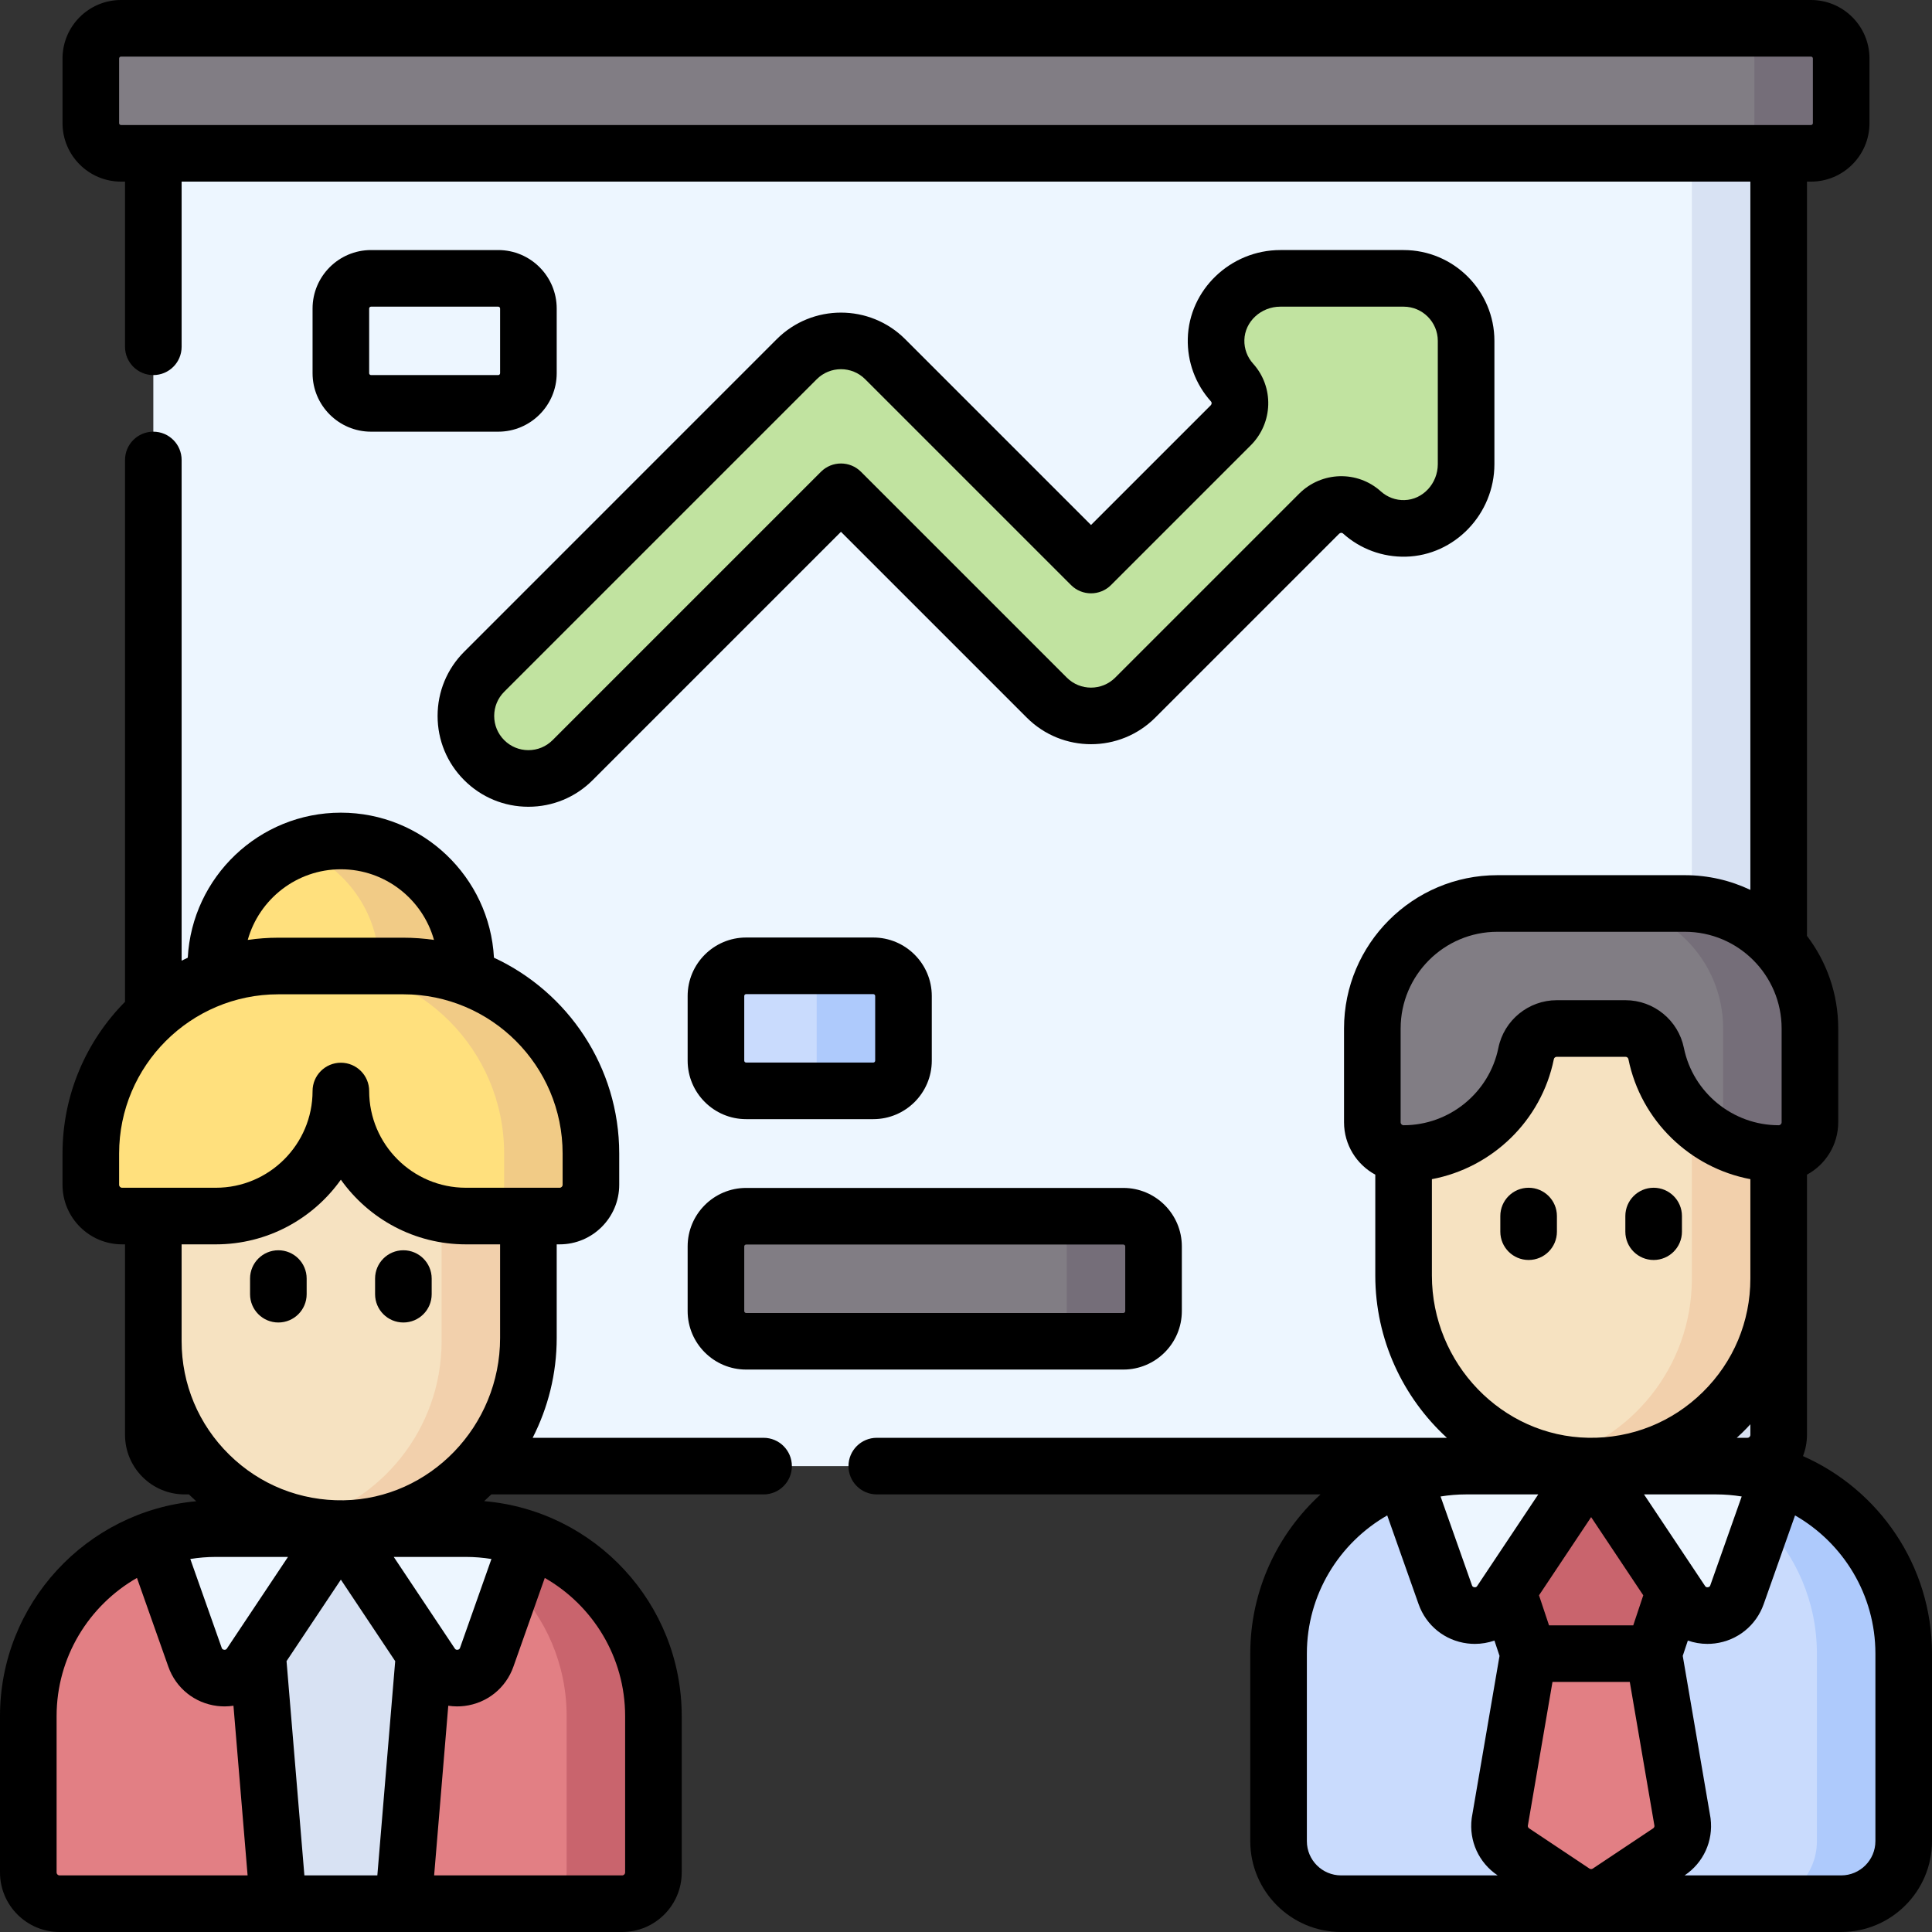 <svg id="Capa_1" enable-background="new 0 0 512 512" height="512" viewBox="0 0 512 512" width="512" xmlns="http://www.w3.org/2000/svg"><rect x="0" y="0" width="512" height="512" fill="#333333" stroke="none"/><g><g><path d="m463.083 388.533h-414.166c-4.575 0-8.283-3.708-8.283-8.283v-344.617h430.733v344.617c0 4.575-3.709 8.283-8.284 8.283z" fill="#edf6ff"/><path d="m448.366 35.633v344.617c0 4.575-3.708 8.283-8.283 8.283h23c4.575 0 8.283-3.709 8.283-8.283v-344.617z" fill="#d8e2f3"/><path d="m371.967 73.767h-32.665c-9.065 0-16.804 7.083-17.029 16.145-.11 4.423 1.517 8.459 4.246 11.485 2.924 3.243 2.725 8.232-.363 11.319l-37.021 37.021-54.553-54.552c-6.47-6.469-16.959-6.469-23.428 0l-82.833 82.833c-6.47 6.469-6.47 16.959 0 23.428 3.235 3.235 7.474 4.853 11.714 4.853s8.48-1.618 11.714-4.853l71.119-71.118 54.553 54.551c6.47 6.469 16.959 6.469 23.428 0l48.736-48.736c3.088-3.088 8.077-3.287 11.319-.363 3.026 2.729 7.062 4.356 11.485 4.246 9.062-.225 16.146-7.964 16.146-17.029v-32.664c-.002-9.149-7.419-16.566-16.568-16.566z" fill="#c1e3a0"/><path d="m479.933 40.633h-447.866c-4.418 0-8-3.582-8-8v-17.133c0-4.418 3.582-8 8-8h447.867c4.418 0 8 3.582 8 8v17.133c-.001 4.419-3.583 8-8.001 8z" fill="#817d84"/><path d="m479.933 7.5h-23c4.418 0 8 3.582 8 8v17.133c0 4.418-3.582 8-8 8h23c4.418 0 8-3.582 8-8v-17.133c0-4.418-3.582-8-8-8z" fill="#756e79"/><path d="m231.433 289.085h-33.7c-4.418 0-8-3.582-8-8v-17.133c0-4.418 3.582-8 8-8h33.7c4.418 0 8 3.582 8 8v17.133c0 4.418-3.581 8-8 8z" fill="#c9dbfd"/><path d="m297.7 355.448h-99.967c-4.418 0-8-3.582-8-8v-17.133c0-4.418 3.582-8 8-8h99.967c4.418 0 8 3.582 8 8v17.133c0 4.418-3.582 8-8 8z" fill="#817d84"/><path d="m297.7 322.315h-23c4.418 0 8 3.582 8 8v17.133c0 4.418-3.582 8-8 8h23c4.418 0 8-3.582 8-8v-17.133c0-4.418-3.582-8-8-8z" fill="#756e79"/><path d="m231.433 255.952h-23c4.418 0 8 3.582 8 8v17.133c0 4.418-3.582 8-8 8h23c4.418 0 8-3.582 8-8v-17.133c0-4.419-3.582-8-8-8z" fill="#aecafc"/><g><g><path d="m173.167 496.209v-41.417c0-27.449-22.251-49.7-49.7-49.7h-66.267c-27.449 0-49.7 22.251-49.7 49.7v41.417c0 4.575 3.708 8.283 8.283 8.283h149.1c4.575 0 8.284-3.708 8.284-8.283z" fill="#e27f84"/></g><path d="m123.466 405.092h-23c27.449 0 49.7 22.251 49.7 49.7v41.417c0 4.575-3.708 8.283-8.283 8.283h23c4.575 0 8.283-3.708 8.283-8.283v-41.417c.001-27.448-22.251-49.7-49.7-49.7z" fill="#c9646d"/><g><path d="m80.2 376.441h20.267v43h-20.267z" fill="#f2cdbe"/><path d="m140.033 355.392c0 27.731-22.712 50.158-50.55 49.693-27.251-.455-48.85-23.257-48.85-50.511v-48.882c0-18.299 14.834-33.133 33.133-33.133h33.134c18.299 0 33.133 14.834 33.133 33.133z" fill="#f2cdbe"/><path d="m140.033 355.392c0 27.731-22.712 50.158-50.55 49.693-27.251-.455-48.85-23.257-48.85-50.511v-48.882c0-18.299 14.834-33.133 33.133-33.133h33.134c18.299 0 33.133 14.834 33.133 33.133z" fill="#f6e2c1"/><path d="m106.9 272.559h-23c18.299 0 33.133 14.834 33.133 33.133v49.7c0 23.466-16.265 43.13-38.135 48.343 3.404.817 6.942 1.289 10.586 1.35 27.837.465 50.549-21.962 50.549-49.693v-49.7c0-18.299-14.834-33.133-33.133-33.133z" fill="#f2d0ac"/></g><path d="m123.351 258.781c.077-.919.116-1.85.116-2.789 0-18.299-14.834-33.133-33.133-33.133s-33.134 14.834-33.134 33.133c0 .939.039 1.869.116 2.789v6.852h66.151z" fill="#ffe07d"/><path d="m123.466 255.992c0-18.299-14.834-33.133-33.133-33.133-4.044 0-7.917.727-11.5 2.053 12.63 4.675 21.633 16.825 21.633 31.08 0 .939-.039 1.869-.116 2.789l.116 6.852h23l-.116-6.852c.077-.919.116-1.85.116-2.789z" fill="#f1cb86"/><path d="m106.9 255.992h-33.133c-27.449 0-49.7 22.252-49.7 49.7v8.283c0 4.575 3.709 8.283 8.283 8.283h24.85c14.892 0 27.482-9.827 31.657-23.349.202-.654.792-1.11 1.477-1.11.685 0 1.275.456 1.477 1.11 4.174 13.521 16.765 23.349 31.657 23.349h24.85c4.575 0 8.283-3.709 8.283-8.283v-8.283c-.001-27.448-22.252-49.7-49.701-49.7z" fill="#ffe07d"/><path d="m106.9 255.992h-23c27.449 0 49.7 22.252 49.7 49.7v8.283c0 4.575-3.709 8.283-8.283 8.283h23c4.575 0 8.283-3.709 8.283-8.283v-8.283c0-27.448-22.251-49.7-49.7-49.7z" fill="#f1cb86"/><path d="m112.422 438.226-5.522 66.266h-33.133l-5.523-66.266v-33.134h44.178z" fill="#d8e2f3"/><g fill="#edf6ff"><path d="m128.984 439.182 11.047-31.251c-5.183-1.832-10.755-2.839-16.565-2.839h-33.133l23.949 35.924c3.786 5.678 12.428 4.6 14.702-1.834z"/><path d="m40.635 407.931 11.047 31.251c2.274 6.434 10.917 7.512 14.702 1.834l23.949-35.924h-33.133c-5.81 0-11.382 1.007-16.565 2.839z"/></g></g><g><path d="m411.533 367.033h20.267v43h-20.267z" fill="#f2cdbe"/><path d="m504.5 438.233c0-27.449-22.251-49.7-49.7-49.7h-66.267c-27.449 0-49.7 22.251-49.7 49.7v49.7c0 9.15 7.417 16.567 16.567 16.567h132.533c9.15 0 16.567-7.417 16.567-16.567z" fill="#c9dbfd"/><g><path d="m438.233 438.233 7.648 44.62c.389 3.113-1.014 6.179-3.625 7.92l-15.996 10.664c-2.782 1.855-6.407 1.855-9.189 0l-15.996-10.664c-2.61-1.74-4.014-4.806-3.625-7.92l7.648-44.62v-3.7h33.119z" fill="#e27f84"/></g><path d="m443.756 421.667-5.523 16.566h-33.133l-5.522-16.566v-33.134h44.178z" fill="#c9646d"/><path d="m471.367 265.641v73.192c0 27.731-22.712 50.158-50.55 49.693-27.251-.455-48.85-23.257-48.85-50.511v-72.374z" fill="#f6e2c1"/><path d="m448.367 265.641v73.192c0 23.466-16.265 43.13-38.135 48.343 3.404.817 6.942 1.289 10.586 1.35 27.837.465 50.55-21.962 50.55-49.693v-73.192z" fill="#f2d0ac"/><path d="m446.517 239.433h-49.7c-18.299 0-33.133 14.834-33.133 33.133v24.85c0 4.575 3.709 8.283 8.283 8.283 16.03 0 29.401-11.384 32.471-26.508.783-3.856 4.173-6.626 8.107-6.626h18.244c3.935 0 7.325 2.77 8.107 6.626 3.07 15.124 16.441 26.508 32.471 26.508 4.575 0 8.283-3.709 8.283-8.283v-24.85c0-18.298-14.834-33.133-33.133-33.133z" fill="#817d84"/><path d="m446.517 239.433h-23c18.299 0 33.133 14.834 33.133 33.133v24.85c0 1.546-.431 2.988-1.168 4.226 4.717 2.583 10.128 4.058 15.885 4.058 4.575 0 8.283-3.709 8.283-8.283v-24.85c0-18.299-14.834-33.134-33.133-33.134z" fill="#756e79"/><path d="m454.8 388.533h-23c27.448 0 49.7 22.251 49.7 49.7v49.7c0 9.15-7.417 16.567-16.567 16.567h23c9.15 0 16.567-7.417 16.567-16.567v-49.7c0-27.448-22.252-49.7-49.7-49.7z" fill="#aecafc"/><g fill="#edf6ff"><path d="m371.969 391.372 11.047 31.251c2.274 6.434 10.917 7.512 14.702 1.834l23.949-35.924h-33.133c-5.811 0-11.383 1.007-16.565 2.839z"/><path d="m454.8 388.533h-33.133l23.949 35.924c3.785 5.678 12.428 4.6 14.702-1.834l11.047-31.251c-5.183-1.832-10.755-2.839-16.565-2.839z"/></g></g></g><g><path d="m202.356 381.033h-61.196c4.062-7.955 6.373-16.951 6.373-26.451v-24.815h.784c8.703 0 15.783-7.08 15.783-15.783v-8.284c0-22.969-13.616-42.808-33.195-51.9-1.147-21.386-18.905-38.433-40.572-38.433s-39.425 17.047-40.572 38.433c-.548.254-1.09.518-1.628.789v-132.689c0-4.143-3.358-7.5-7.5-7.5s-7.5 3.357-7.5 7.5v143.588c-10.234 10.34-16.566 24.549-16.566 40.212v8.283c0 8.703 7.08 15.783 15.783 15.783h.783v25.01.624 24.85c0 8.703 7.08 15.783 15.783 15.783h1.165c.05.05.096.102.146.151.58.57 1.174 1.12 1.773 1.662-29.111 2.637-52 27.167-52 56.954v41.417c0 8.703 7.08 15.783 15.783 15.783h149.1c8.703 0 15.783-7.08 15.783-15.783v-41.417c0-29.908-23.077-54.512-52.357-56.98.642-.581 1.269-1.177 1.885-1.786h72.162c4.142 0 7.5-3.357 7.5-7.5s-3.358-7.501-7.5-7.501zm-98.009 31.567h19.12c2.304 0 4.563.193 6.768.55l-8.321 23.541c-.053.148-.162.456-.642.517-.479.062-.662-.212-.749-.343zm-44.203 24.264c-.087.131-.267.403-.749.343-.48-.06-.589-.368-.642-.517l-8.321-23.54c2.205-.357 4.464-.55 6.768-.55h19.12zm30.189-206.497c11.738 0 21.652 7.934 24.678 18.718-2.651-.378-5.357-.585-8.112-.585h-33.132c-2.754 0-5.46.207-8.111.585 3.026-10.784 12.939-18.718 24.677-18.718zm-58.766 83.616v-8.283c0-23.27 18.931-42.2 42.2-42.2h33.133c23.269 0 42.2 18.931 42.2 42.2v8.283c0 .432-.352.783-.783.783h-24.85c-14.134 0-25.633-11.499-25.633-25.634 0-4.143-3.358-7.5-7.5-7.5s-7.5 3.357-7.5 7.5c0 14.135-11.499 25.634-25.633 25.634h-24.851c-.432.001-.783-.351-.783-.783zm25.633 15.784c13.657 0 25.763-6.772 33.133-17.137 7.371 10.364 19.476 17.137 33.133 17.137h9.066v24.815c0 23.335-18.606 42.63-41.475 43.012-11.429.18-22.182-4.108-30.313-12.105-8.133-7.998-12.612-18.684-12.612-30.089v-.624-25.01h9.068zm-42.2 166.45v-41.417c0-15.666 8.587-29.355 21.295-36.635l8.316 23.524c2.004 5.672 6.958 9.658 12.927 10.403.667.083 1.331.124 1.99.124.791 0 1.572-.066 2.341-.181l3.747 44.965h-49.833c-.431 0-.783-.352-.783-.783zm65.667.783-4.732-56.783 14.398-21.596 14.398 21.597-4.732 56.782zm84.999-42.2v41.417c0 .432-.352.783-.783.783h-49.832l3.747-44.965c.769.115 1.55.181 2.34.181.659 0 1.324-.041 1.99-.124 5.969-.745 10.922-4.731 12.927-10.402l8.316-23.525c12.708 7.28 21.295 20.969 21.295 36.635z"/><path d="m289.133 139.131-49.249-49.248c-9.383-9.384-24.651-9.383-34.035-.001l-82.833 82.834c-4.546 4.545-7.05 10.589-7.05 17.018s2.503 12.473 7.05 17.018c4.546 4.546 10.589 7.049 17.017 7.049s12.471-2.504 17.017-7.049l65.816-65.816 49.249 49.249c9.384 9.383 24.651 9.383 34.035 0l48.735-48.736c.284-.281.738-.328.995-.096 4.585 4.134 10.512 6.324 16.694 6.174 12.936-.322 23.459-11.325 23.459-24.527v-32.667c0-13.271-10.796-24.066-24.066-24.066h-32.665c-13.203 0-24.206 10.523-24.527 23.459-.154 6.181 2.039 12.109 6.173 16.693.23.256.187.711-.096.993zm42.324-21.111c5.943-5.94 6.219-15.448.63-21.646-1.552-1.721-2.375-3.949-2.317-6.274.121-4.87 4.397-8.832 9.532-8.832h32.665c4.999 0 9.066 4.067 9.066 9.066v32.666c0 5.135-3.962 9.41-8.831 9.531-2.318.073-4.555-.766-6.276-2.317-6.196-5.588-15.703-5.312-21.646.628l-48.736 48.736c-3.535 3.535-9.287 3.535-12.822 0l-54.552-54.552c-2.929-2.928-7.678-2.928-10.606 0l-71.119 71.118c-1.713 1.713-3.989 2.656-6.411 2.656s-4.698-.943-6.412-2.656c-1.712-1.712-2.655-3.988-2.655-6.41s.943-4.698 2.656-6.41l82.833-82.834c1.768-1.768 4.089-2.651 6.411-2.651 2.321 0 4.643.884 6.41 2.651l54.553 54.552c2.929 2.928 7.678 2.928 10.606 0z"/><path d="m132.033 66.267h-33.7c-8.547 0-15.5 6.953-15.5 15.5v17.133c0 8.547 6.953 15.5 15.5 15.5h33.7c8.547 0 15.5-6.953 15.5-15.5v-17.133c0-8.547-6.953-15.5-15.5-15.5zm.5 32.633c0 .275-.224.5-.5.5h-33.7c-.276 0-.5-.225-.5-.5v-17.133c0-.275.224-.5.5-.5h33.7c.276 0 .5.225.5.5z"/><path d="m73.767 350.475c4.142 0 7.5-3.357 7.5-7.5v-4.142c0-4.143-3.358-7.5-7.5-7.5s-7.5 3.357-7.5 7.5v4.142c0 4.142 3.357 7.5 7.5 7.5z"/><path d="m106.9 350.475c4.142 0 7.5-3.357 7.5-7.5v-4.142c0-4.143-3.358-7.5-7.5-7.5s-7.5 3.357-7.5 7.5v4.142c0 4.142 3.358 7.5 7.5 7.5z"/><path d="m477.81 385.882c.673-1.752 1.057-3.646 1.057-5.632v-41.254c0-.018-.003-.035-.003-.053 0-.037.003-.073.003-.11v-27.532c4.929-2.673 8.283-7.894 8.283-13.884v-24.851c0-9.227-3.096-17.74-8.297-24.569.004-.094.014-.186.014-.281v-199.583h1.066c8.547 0 15.5-6.953 15.5-15.5v-17.133c0-8.547-6.953-15.5-15.5-15.5h-447.866c-8.547 0-15.5 6.953-15.5 15.5v17.133c0 8.547 6.953 15.5 15.5 15.5h1.066v43.767c0 4.143 3.358 7.5 7.5 7.5s7.5-3.357 7.5-7.5v-43.767h415.733v187.7c-5.265-2.497-11.146-3.9-17.35-3.9h-49.7c-22.406 0-40.634 18.228-40.634 40.633v24.851c0 5.99 3.355 11.211 8.284 13.884v26.715c0 16.977 7.349 32.36 18.978 43.018h-151.088c-4.142 0-7.5 3.357-7.5 7.5s3.358 7.5 7.5 7.5h117.609c-11.442 10.466-18.631 25.508-18.631 42.2v49.7c0 13.271 10.796 24.066 24.066 24.066h132.533c13.271 0 24.067-10.796 24.067-24.066v-49.7c0-23.358-14.079-43.477-34.19-52.352zm-446.243-353.249v-17.133c0-.275.224-.5.5-.5h447.866c.276 0 .5.225.5.5v17.133c0 .275-.224.5-.5.5h-447.866c-.276 0-.5-.225-.5-.5zm356.966 363.4h19.12l-16.176 24.264c-.087.132-.269.406-.749.343-.48-.06-.589-.368-.641-.517l-8.321-23.54c2.204-.357 4.463-.55 6.767-.55zm22.891 49.7h20.486l6.536 38.131c.006.268-.123.519-.349.669l-15.997 10.664c-.264.174-.604.175-.868-.001l-15.994-10.662c-.227-.151-.357-.402-.351-.67zm21.404-15h-22.322l-2.653-7.959 13.814-20.721 13.814 20.721zm2.852-34.7h19.12c2.304 0 4.563.193 6.768.55l-8.321 23.54c-.052.149-.161.456-.642.517-.48.06-.662-.212-.749-.343zm28.187-15.783c0 .432-.352.783-.784.783h-2.821c.508-.465 1.016-.93 1.51-1.415.72-.708 1.417-1.434 2.095-2.173zm-92.684-107.684c0-14.134 11.499-25.633 25.634-25.633h49.7c14.134 0 25.633 11.499 25.633 25.633v24.851c0 .432-.352.783-.783.783-12.145 0-22.71-8.621-25.121-20.5-1.486-7.32-7.987-12.634-15.458-12.634h-18.244c-7.471 0-13.972 5.314-15.458 12.634-2.411 11.879-12.976 20.5-25.121 20.5-.432 0-.784-.352-.784-.783v-24.851zm8.284 65.45v-25.524c15.962-3.016 29.004-15.465 32.321-31.807.073-.358.391-.618.757-.618h18.244c.366 0 .685.26.757.617 3.317 16.343 16.358 28.792 32.321 31.808v26.341c0 11.405-4.479 22.092-12.612 30.09-8.131 7.998-18.886 12.298-30.312 12.104-22.87-.381-41.476-19.676-41.476-43.011zm-33.134 149.918v-49.7c0-15.666 8.587-29.355 21.295-36.635l8.316 23.524c2.004 5.672 6.958 9.657 12.927 10.402.667.083 1.331.124 1.99.124 1.788 0 3.533-.308 5.177-.881l1.351 4.054-7.33 42.765c-.02.112-.036.225-.05.337-.745 5.962 1.893 11.735 6.887 15.077h-41.496c-4.999-.001-9.067-4.068-9.067-9.067zm150.667 0c0 4.999-4.067 9.066-9.067 9.066h-41.496c4.993-3.341 7.632-9.115 6.887-15.077-.014-.112-.031-.225-.05-.337l-7.33-42.765 1.351-4.054c1.644.573 3.389.881 5.178.881.659 0 1.323-.041 1.99-.124 5.969-.745 10.922-4.73 12.927-10.401l8.316-23.525c12.708 7.28 21.295 20.969 21.295 36.635v49.701z"/><path d="m405.1 333.908c4.142 0 7.5-3.357 7.5-7.5v-4.142c0-4.143-3.358-7.5-7.5-7.5s-7.5 3.357-7.5 7.5v4.142c0 4.143 3.358 7.5 7.5 7.5z"/><path d="m438.233 333.908c4.142 0 7.5-3.357 7.5-7.5v-4.142c0-4.143-3.358-7.5-7.5-7.5s-7.5 3.357-7.5 7.5v4.142c0 4.143 3.358 7.5 7.5 7.5z"/><path d="m197.733 296.585h33.7c8.547 0 15.5-6.953 15.5-15.5v-17.133c0-8.547-6.953-15.5-15.5-15.5h-33.7c-8.547 0-15.5 6.953-15.5 15.5v17.133c0 8.547 6.953 15.5 15.5 15.5zm-.5-32.633c0-.275.224-.5.5-.5h33.7c.276 0 .5.225.5.5v17.133c0 .275-.224.5-.5.5h-33.7c-.276 0-.5-.225-.5-.5z"/><path d="m182.233 347.448c0 8.547 6.953 15.5 15.5 15.5h99.967c8.547 0 15.5-6.953 15.5-15.5v-17.134c0-8.547-6.953-15.5-15.5-15.5h-99.967c-8.547 0-15.5 6.953-15.5 15.5zm15-17.133c0-.275.224-.5.5-.5h99.967c.276 0 .5.225.5.5v17.134c0 .275-.224.5-.5.5h-99.967c-.276 0-.5-.225-.5-.5z"/></g></g></svg>